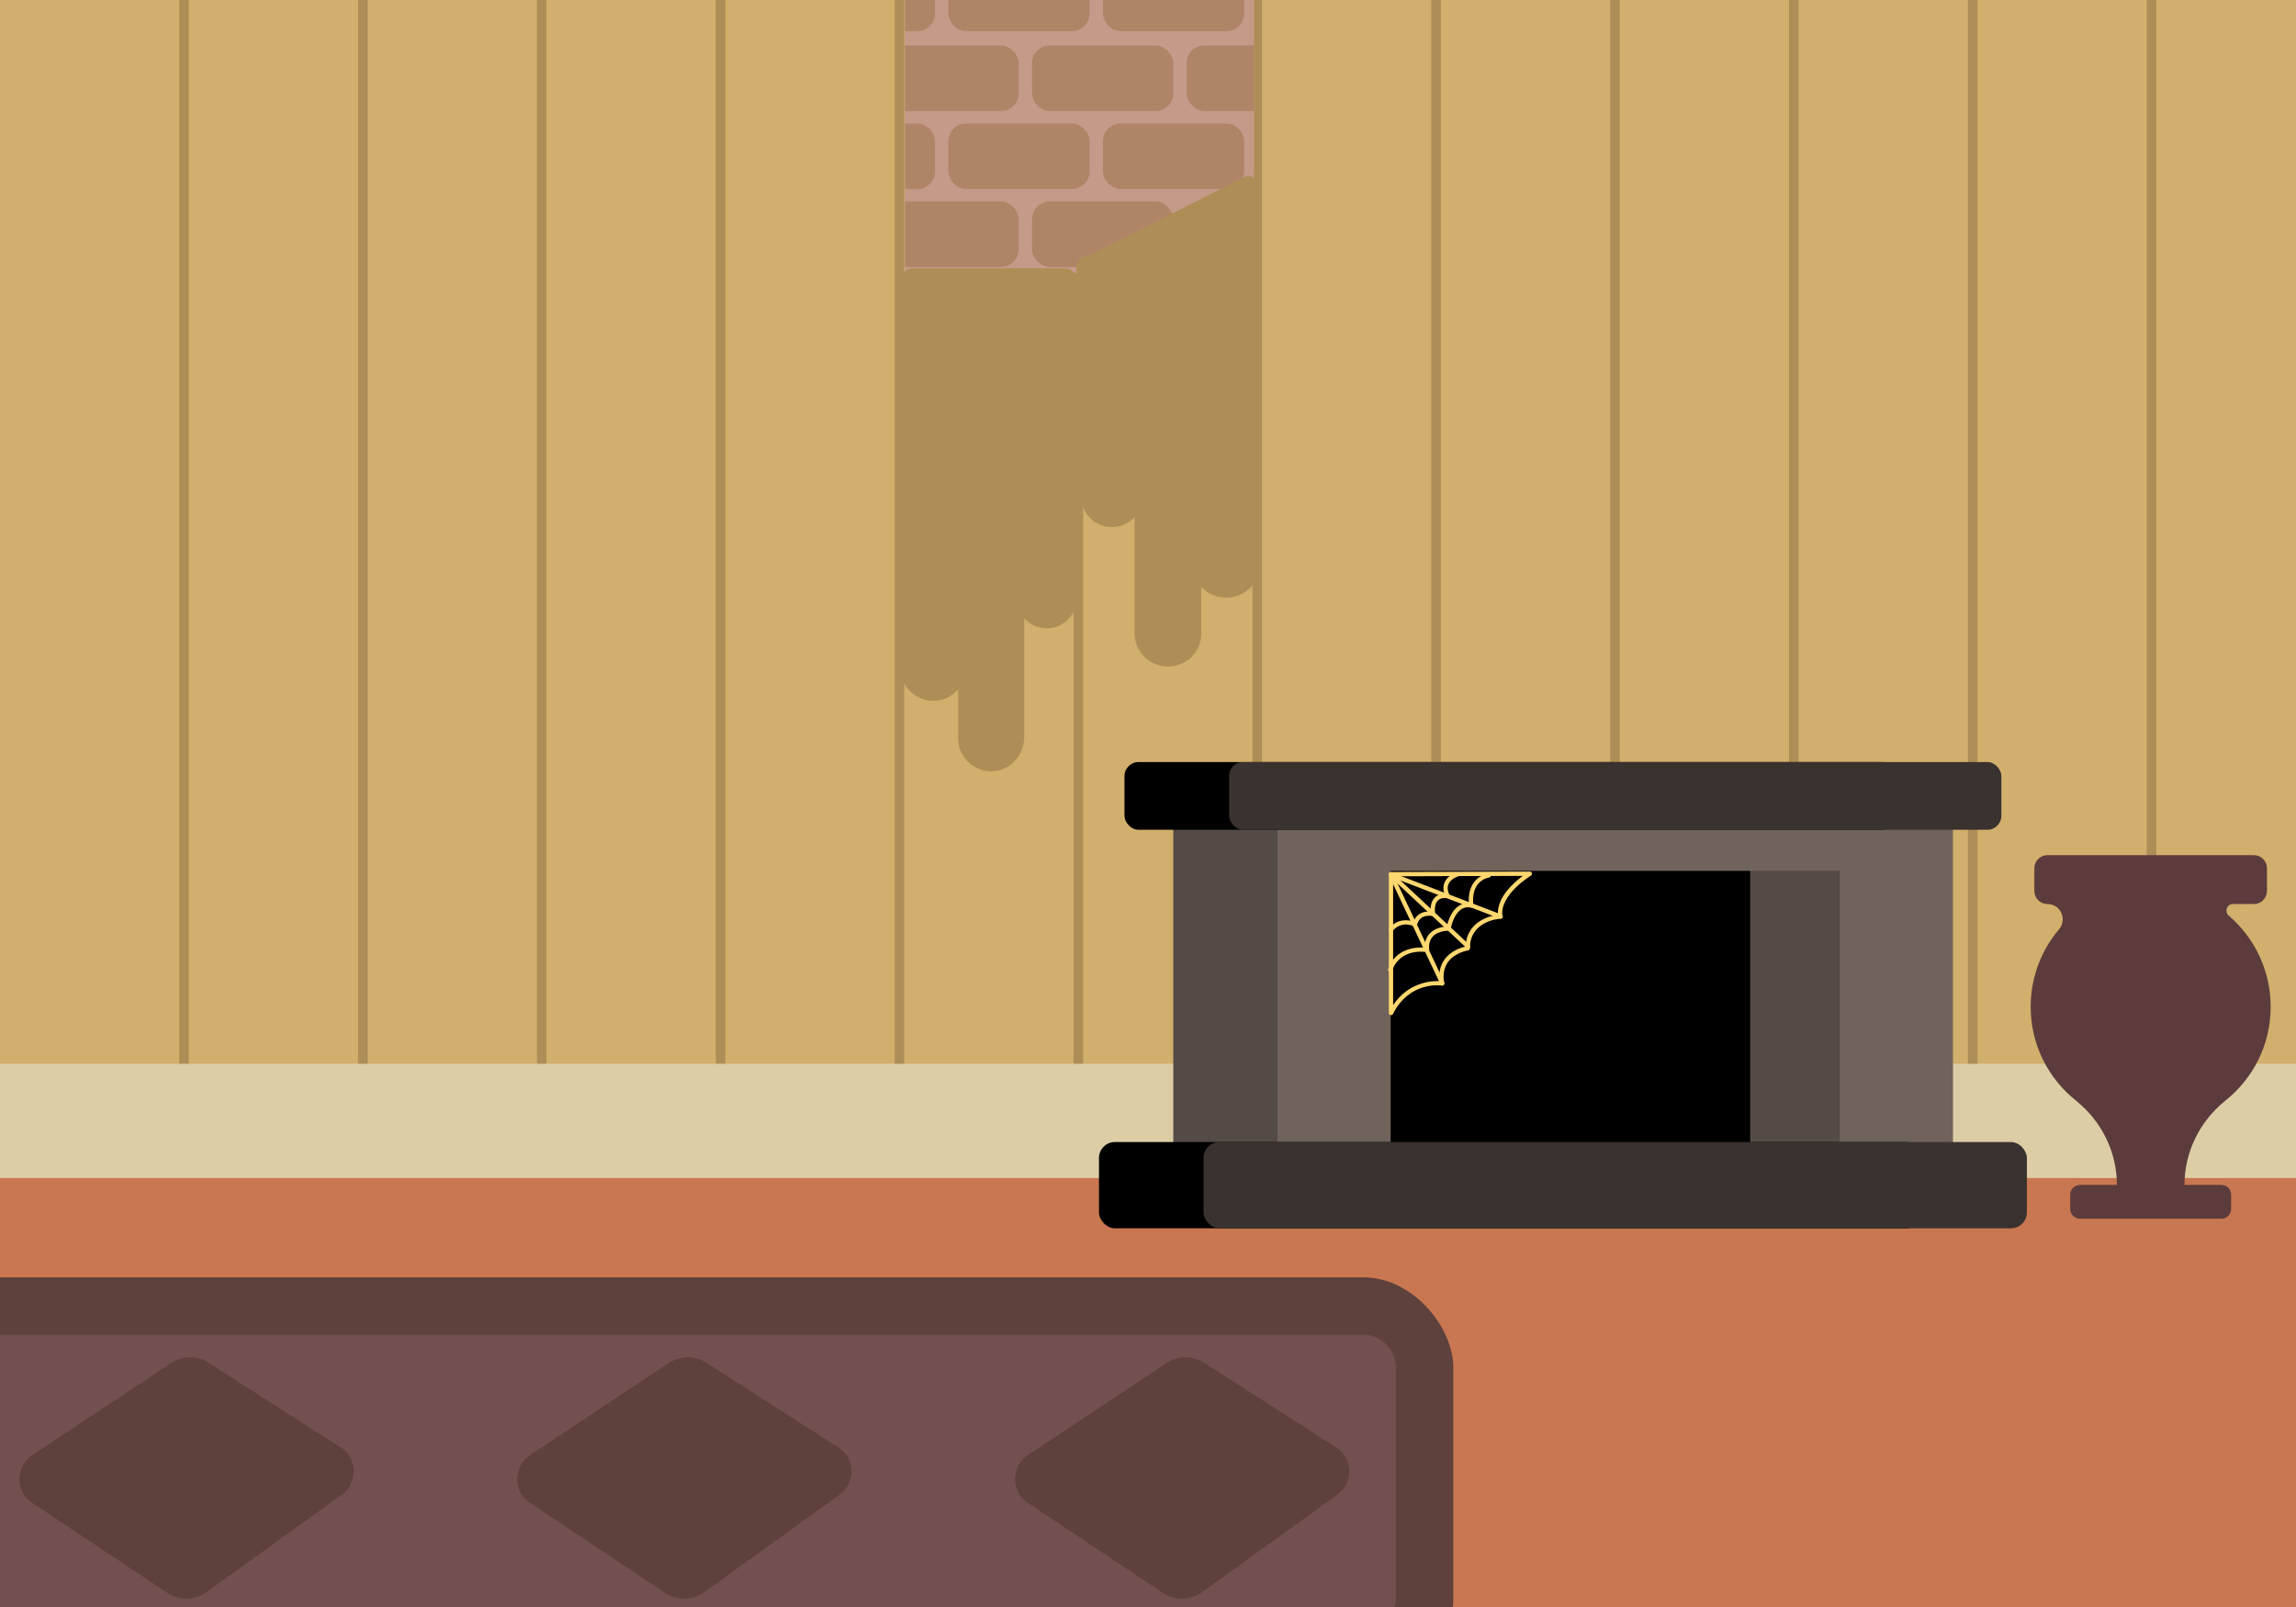 <?xml version="1.0" encoding="UTF-8"?><svg id="Backgrounds_complex" xmlns="http://www.w3.org/2000/svg" xmlns:xlink="http://www.w3.org/1999/xlink" viewBox="0 0 720 504"><defs><style>.cls-1,.cls-2{fill:none;}.cls-2{stroke:#ad8e56;stroke-miterlimit:10;stroke-width:3px;}.cls-3{clip-path:url(#clippath);}.cls-4{fill:#ffd76f;}.cls-5{fill:#af8467;}.cls-6{fill:#ad8e56;}.cls-7{fill:#d1af6c;}.cls-8{fill:#c49a88;}.cls-9{fill:#c87750;}.cls-10{fill:#dccda5;}.cls-11{fill:#70635c;}.cls-12{fill:#72504f;}.cls-13{fill:#544a46;}.cls-14{fill:#3a322f;}.cls-15{fill:#5b3b3b;}.cls-16{fill:#5e403d;}</style><clipPath id="clippath"><rect class="cls-1" x="283.8" y="-1.11" width="109.49" height="86.71"/></clipPath></defs><rect class="cls-9" x="-15.73" y="363.5" width="787.35" height="149.81"/><rect class="cls-7" x="-19.05" y="-1.31" width="785.62" height="365.46"/><g><line class="cls-2" x1="506.43" y1="-3.88" x2="506.43" y2="337.26"/><line class="cls-2" x1="394.25" y1="-3.88" x2="394.25" y2="337.26"/><line class="cls-2" x1="338.15" y1="-3.88" x2="338.15" y2="337.26"/><line class="cls-2" x1="282.06" y1="-3.88" x2="282.06" y2="337.26"/><line class="cls-2" x1="225.97" y1="-3.88" x2="225.97" y2="337.26"/><line class="cls-2" x1="169.88" y1="-3.88" x2="169.88" y2="337.26"/><line class="cls-2" x1="113.79" y1="-3.88" x2="113.79" y2="337.26"/><line class="cls-2" x1="57.7" y1="-3.88" x2="57.7" y2="337.26"/><line class="cls-2" x1="674.7" y1="-3.88" x2="674.7" y2="337.26"/><line class="cls-2" x1="618.61" y1="-3.88" x2="618.61" y2="337.26"/><line class="cls-2" x1="562.52" y1="-3.88" x2="562.52" y2="337.26"/><line class="cls-2" x1="450.34" y1="-3.88" x2="450.34" y2="337.26"/></g><rect class="cls-10" x="-15.73" y="333.62" width="785.62" height="35.85"/><path class="cls-15" d="M712.05,315.75c0-11.42-5.09-21.65-13.11-28.55-1.48-1.27-.62-3.67,1.32-3.67h6.52c2.27,0,4.11-1.84,4.11-4.11v-7.11c0-2.27-1.84-4.11-4.11-4.11h-64.72c-2.27,0-4.11,1.84-4.11,4.11v7.11c0,2.27,1.84,4.11,4.11,4.11h0c4.11,0,6.28,4.79,3.63,7.93-5.55,6.55-8.89,15.03-8.89,24.29,0,11.9,5.52,22.5,14.15,29.39,8.08,6.46,12.89,16.14,12.89,26.48h0s-11.59,0-11.59,0c-1.68,0-3.04,1.36-3.04,3.04v4.52c0,1.68,1.36,3.04,3.04,3.04h44.36c1.68,0,3.04-1.36,3.04-3.04v-4.52c0-1.68-1.36-3.04-3.04-3.04h-11.59c0-10.34,4.82-20.02,12.89-26.48,8.62-6.89,14.15-17.5,14.15-29.39Z"/><g><g><rect x="428.95" y="266.41" width="153.22" height="97.04"/><g><rect class="cls-13" x="548.84" y="259.16" width="45.7" height="103.22"/><g><rect class="cls-13" x="367.93" y="259.16" width="45.7" height="103.22"/><polygon class="cls-11" points="400.61 259.16 400.61 362.38 436.09 362.38 436.09 273.13 576.95 273.13 576.95 362.38 612.43 362.38 612.43 259.16 400.61 259.16"/></g></g></g><g><rect x="344.63" y="358.18" width="258.19" height="27.05" rx="4.99" ry="4.99"/><rect class="cls-14" x="377.42" y="358.18" width="258.19" height="27.05" rx="4.99" ry="4.99"/></g><g><rect x="352.63" y="239" width="242.18" height="21.24" rx="4.39" ry="4.39"/><rect class="cls-14" x="385.43" y="239" width="242.18" height="21.24" rx="4.39" ry="4.39"/></g><g><path class="cls-4" d="M436.2,318.38c-.05,0-.1,0-.16-.02-.3-.07-.52-.34-.52-.65v-43.55c0-.37,.3-.67,.67-.67l43.55-.13h0c.3,0,.57,.2,.65,.49,.08,.29-.04,.6-.3,.76-.1,.06-9.95,6.04-8.95,12.76,.03,.19-.02,.38-.14,.52-.12,.15-.3,.24-.48,.25-.39,.02-9.58,.63-9.58,9.27,0,.33-.25,.62-.58,.67-.04,0-4.05,.61-6.24,3.59-1.28,1.75-1.7,3.98-1.26,6.66,.04,.21-.03,.43-.18,.58-.15,.15-.37,.22-.58,.19-.41-.06-10.08-1.39-15.29,8.91-.12,.23-.35,.37-.6,.37Zm.67-43.55v40.39c4.83-7.22,12.05-7.61,14.54-7.52-.29-2.68,.26-4.98,1.62-6.84,2.03-2.76,5.26-3.72,6.56-4.01,.33-7.95,7.79-9.64,10.14-9.98-.33-5.41,4.9-10.03,7.81-12.17l-40.67,.13Z"/><path class="cls-4" d="M470.6,288.13c-.08,0-.16-.01-.24-.04l-34.41-13.17c-.35-.13-.52-.52-.39-.87,.13-.35,.52-.52,.87-.39l34.41,13.17c.35,.13,.52,.52,.39,.87-.1,.27-.36,.43-.63,.43Z"/><path class="cls-4" d="M460.39,297.54c-.16,0-.33-.06-.46-.18l-24.19-22.58c-.27-.25-.29-.68-.03-.95,.25-.27,.68-.29,.95-.03l24.19,22.58c.27,.25,.29,.68,.03,.95-.13,.14-.31,.21-.49,.21Z"/><path class="cls-4" d="M452.32,309.1c-.25,0-.49-.14-.61-.39l-16.13-34.14c-.16-.34-.01-.74,.32-.89,.33-.15,.74-.01,.89,.32l16.13,34.14c.16,.34,.01,.74-.32,.89-.09,.04-.19,.06-.29,.06Z"/><path class="cls-4" d="M436.2,292.17c-.15,0-.31-.05-.44-.16-.28-.24-.31-.67-.07-.95,2.7-3.15,6.13-2.53,7.61-2.06,1.03-2.72,3.56-3.26,5.33-3.13-.1-2.01,.38-3.52,1.42-4.49,.91-.84,2.05-1.07,2.88-1.1-.41-1.3-.38-2.5,.09-3.57,.99-2.24,3.57-3.03,3.68-3.07,.36-.11,.73,.1,.84,.45,.11,.35-.09,.73-.45,.84-.03,0-2.11,.66-2.84,2.33-.43,.97-.33,2.13,.3,3.46,.11,.23,.08,.5-.08,.7-.16,.2-.41,.3-.66,.25-.02,0-1.75-.32-2.85,.7-.85,.79-1.16,2.2-.92,4.2,.03,.22-.06,.43-.22,.58-.16,.15-.39,.2-.6,.15-.16-.04-3.94-.86-4.84,2.74-.05,.2-.19,.36-.37,.45-.19,.08-.4,.08-.58,0-.16-.08-3.88-1.86-6.72,1.45-.13,.15-.32,.23-.51,.23Z"/><path class="cls-4" d="M435.93,304.8c-.08,0-.15-.01-.23-.04-.35-.13-.53-.51-.4-.86,2.45-6.76,9.13-6.88,11.48-6.71-.02-1.82,.51-3.31,1.58-4.43,1.68-1.78,4.2-2.12,5.32-2.18,.84-3.39,2.24-5.65,4.16-6.72,1.07-.6,2.07-.69,2.77-.64-.49-8.39,6.09-9.31,6.16-9.32,.37-.05,.7,.22,.75,.58s-.21,.7-.58,.75c-.25,.03-5.78,.87-4.91,8.71,.02,.23-.07,.46-.25,.6-.18,.14-.42,.19-.64,.11-.05-.02-1.27-.4-2.67,.39-1.63,.92-2.87,3.12-3.59,6.34-.07,.31-.35,.53-.68,.53-.03,0-3.12-.08-4.86,1.77-.94,1-1.34,2.41-1.17,4.2,.02,.21-.06,.41-.22,.56-.15,.14-.37,.2-.57,.17-.33-.06-8.22-1.4-10.81,5.75-.1,.27-.36,.44-.63,.44Z"/></g></g><g class="cls-3"><g><rect class="cls-8" x="268.05" y="-141.53" width="204.1" height="305.87"/><rect class="cls-5" x="275.16" y="14.27" width="44.29" height="20.55" rx="5.56" ry="5.56"/><rect class="cls-5" x="323.65" y="14.27" width="44.29" height="20.55" rx="5.56" ry="5.56"/><rect class="cls-5" x="372.13" y="14.27" width="44.29" height="20.55" rx="5.56" ry="5.56"/><rect class="cls-5" x="420.62" y="14.27" width="44.29" height="20.55" rx="5.56" ry="5.56"/><rect class="cls-5" x="248.92" y="-10.8" width="44.29" height="20.55" rx="5.56" ry="5.56"/><rect class="cls-5" x="443.4" y="-10.8" width="44.29" height="20.55" rx="5.56" ry="5.56"/><rect class="cls-5" x="297.4" y="-10.8" width="44.29" height="20.55" rx="5.56" ry="5.56"/><rect class="cls-5" x="345.88" y="-10.8" width="44.29" height="20.55" rx="5.56" ry="5.56"/><rect class="cls-5" x="394.37" y="-10.8" width="44.29" height="20.55" rx="5.56" ry="5.56"/><rect class="cls-5" x="248.92" y="38.75" width="44.29" height="20.55" rx="5.56" ry="5.56"/><rect class="cls-5" x="443.4" y="38.75" width="44.29" height="20.55" rx="5.56" ry="5.56"/><rect class="cls-5" x="297.4" y="38.75" width="44.29" height="20.55" rx="5.56" ry="5.56"/><rect class="cls-5" x="345.88" y="38.75" width="44.29" height="20.55" rx="5.56" ry="5.56"/><rect class="cls-5" x="394.37" y="38.75" width="44.29" height="20.55" rx="5.56" ry="5.56"/><rect class="cls-5" x="275.16" y="63.18" width="44.29" height="20.55" rx="5.56" ry="5.56"/><rect class="cls-5" x="323.65" y="63.18" width="44.29" height="20.55" rx="5.56" ry="5.56"/><rect class="cls-5" x="372.13" y="63.18" width="44.29" height="20.55" rx="5.56" ry="5.56"/><rect class="cls-5" x="420.62" y="63.18" width="44.29" height="20.55" rx="5.56" ry="5.56"/><rect class="cls-5" x="275.16" y="113.33" width="44.29" height="20.55" rx="5.56" ry="5.56"/><rect class="cls-5" x="323.65" y="113.33" width="44.29" height="20.55" rx="5.56" ry="5.56"/><rect class="cls-5" x="372.13" y="113.33" width="44.29" height="20.55" rx="5.56" ry="5.56"/><rect class="cls-5" x="420.62" y="113.33" width="44.29" height="20.55" rx="5.56" ry="5.56"/><rect class="cls-5" x="248.92" y="88.26" width="44.29" height="20.55" rx="5.56" ry="5.56"/><rect class="cls-5" x="443.4" y="88.26" width="44.29" height="20.55" rx="5.56" ry="5.56"/><rect class="cls-5" x="297.4" y="88.26" width="44.29" height="20.55" rx="5.56" ry="5.56"/><rect class="cls-5" x="345.88" y="88.26" width="44.29" height="20.55" rx="5.56" ry="5.56"/><rect class="cls-5" x="394.37" y="88.26" width="44.29" height="20.55" rx="5.56" ry="5.56"/><rect class="cls-5" x="248.92" y="137.81" width="44.29" height="20.55" rx="5.56" ry="5.56"/><rect class="cls-5" x="443.4" y="137.81" width="44.29" height="20.55" rx="5.56" ry="5.56"/><rect class="cls-5" x="297.4" y="137.81" width="44.29" height="20.55" rx="5.56" ry="5.56"/><rect class="cls-5" x="345.88" y="137.81" width="44.29" height="20.55" rx="5.56" ry="5.56"/><rect class="cls-5" x="394.37" y="137.81" width="44.29" height="20.55" rx="5.56" ry="5.56"/></g></g><path class="cls-6" d="M337.55,83.96l1.66,72.18c0,5.06,4.24,9.16,9.46,9.16h0c2.84,0,5.38-1.22,7.12-3.14v36.42c0,5.57,4.5,10.35,10.25,10.45,5.86,.1,10.64-4.46,10.64-10.11v-14.89c1.91,2.1,4.71,3.43,7.83,3.43h0c5.77,0,10.45-4.53,10.45-10.11V58.98c0-2.12-1.77-3.83-3.96-3.83l-49.49,24.98c-2.19,0-3.96,1.72-3.96,3.83Z"/><path class="cls-6" d="M337.64,88.06v99.61c0,5.19-4.21,9.39-9.39,9.39h0c-2.82,0-5.34-1.25-7.06-3.22v37.34c0,5.71-4.47,10.61-10.18,10.71-5.82,.11-10.56-4.58-10.56-10.37v-15.26c-1.9,2.15-4.67,3.52-7.77,3.52h0c-5.73,0-10.37-4.64-10.37-10.37V88.06c0-2.17,1.76-3.93,3.93-3.93h47.48c2.17,0,3.93,1.76,3.93,3.93Z"/><g><rect class="cls-16" x="-186.62" y="400.61" width="642.36" height="128.93" rx="28.28" ry="28.28"/><rect class="cls-12" x="88.09" y="161.9" width="92.93" height="606.36" rx="10.28" ry="10.28" transform="translate(599.63 330.52) rotate(90)"/><path class="cls-16" d="M52.91,499.87l-42.53-28.35c-5.72-3.4-5.7-11.73,.05-15.36l43.26-28.72c3.82-2.41,8.66-2.29,12.24,.31l41.39,26.53c4.81,3.5,4.79,10.74-.05,14.43l-42.13,30.35c-3.59,2.74-8.43,3.06-12.23,.81Z"/><path class="cls-16" d="M209.01,499.87l-42.53-28.35c-5.72-3.4-5.7-11.73,.05-15.36l43.26-28.72c3.82-2.41,8.66-2.29,12.24,.31l41.39,26.53c4.81,3.5,4.79,10.74-.05,14.43l-42.13,30.35c-3.59,2.74-8.43,3.06-12.23,.81Z"/><path class="cls-16" d="M365.12,499.87l-42.53-28.35c-5.72-3.4-5.7-11.73,.05-15.36l43.26-28.72c3.82-2.41,8.66-2.29,12.24,.31l41.39,26.53c4.81,3.5,4.79,10.74-.05,14.43l-42.13,30.35c-3.59,2.74-8.43,3.06-12.23,.81Z"/></g></svg>
